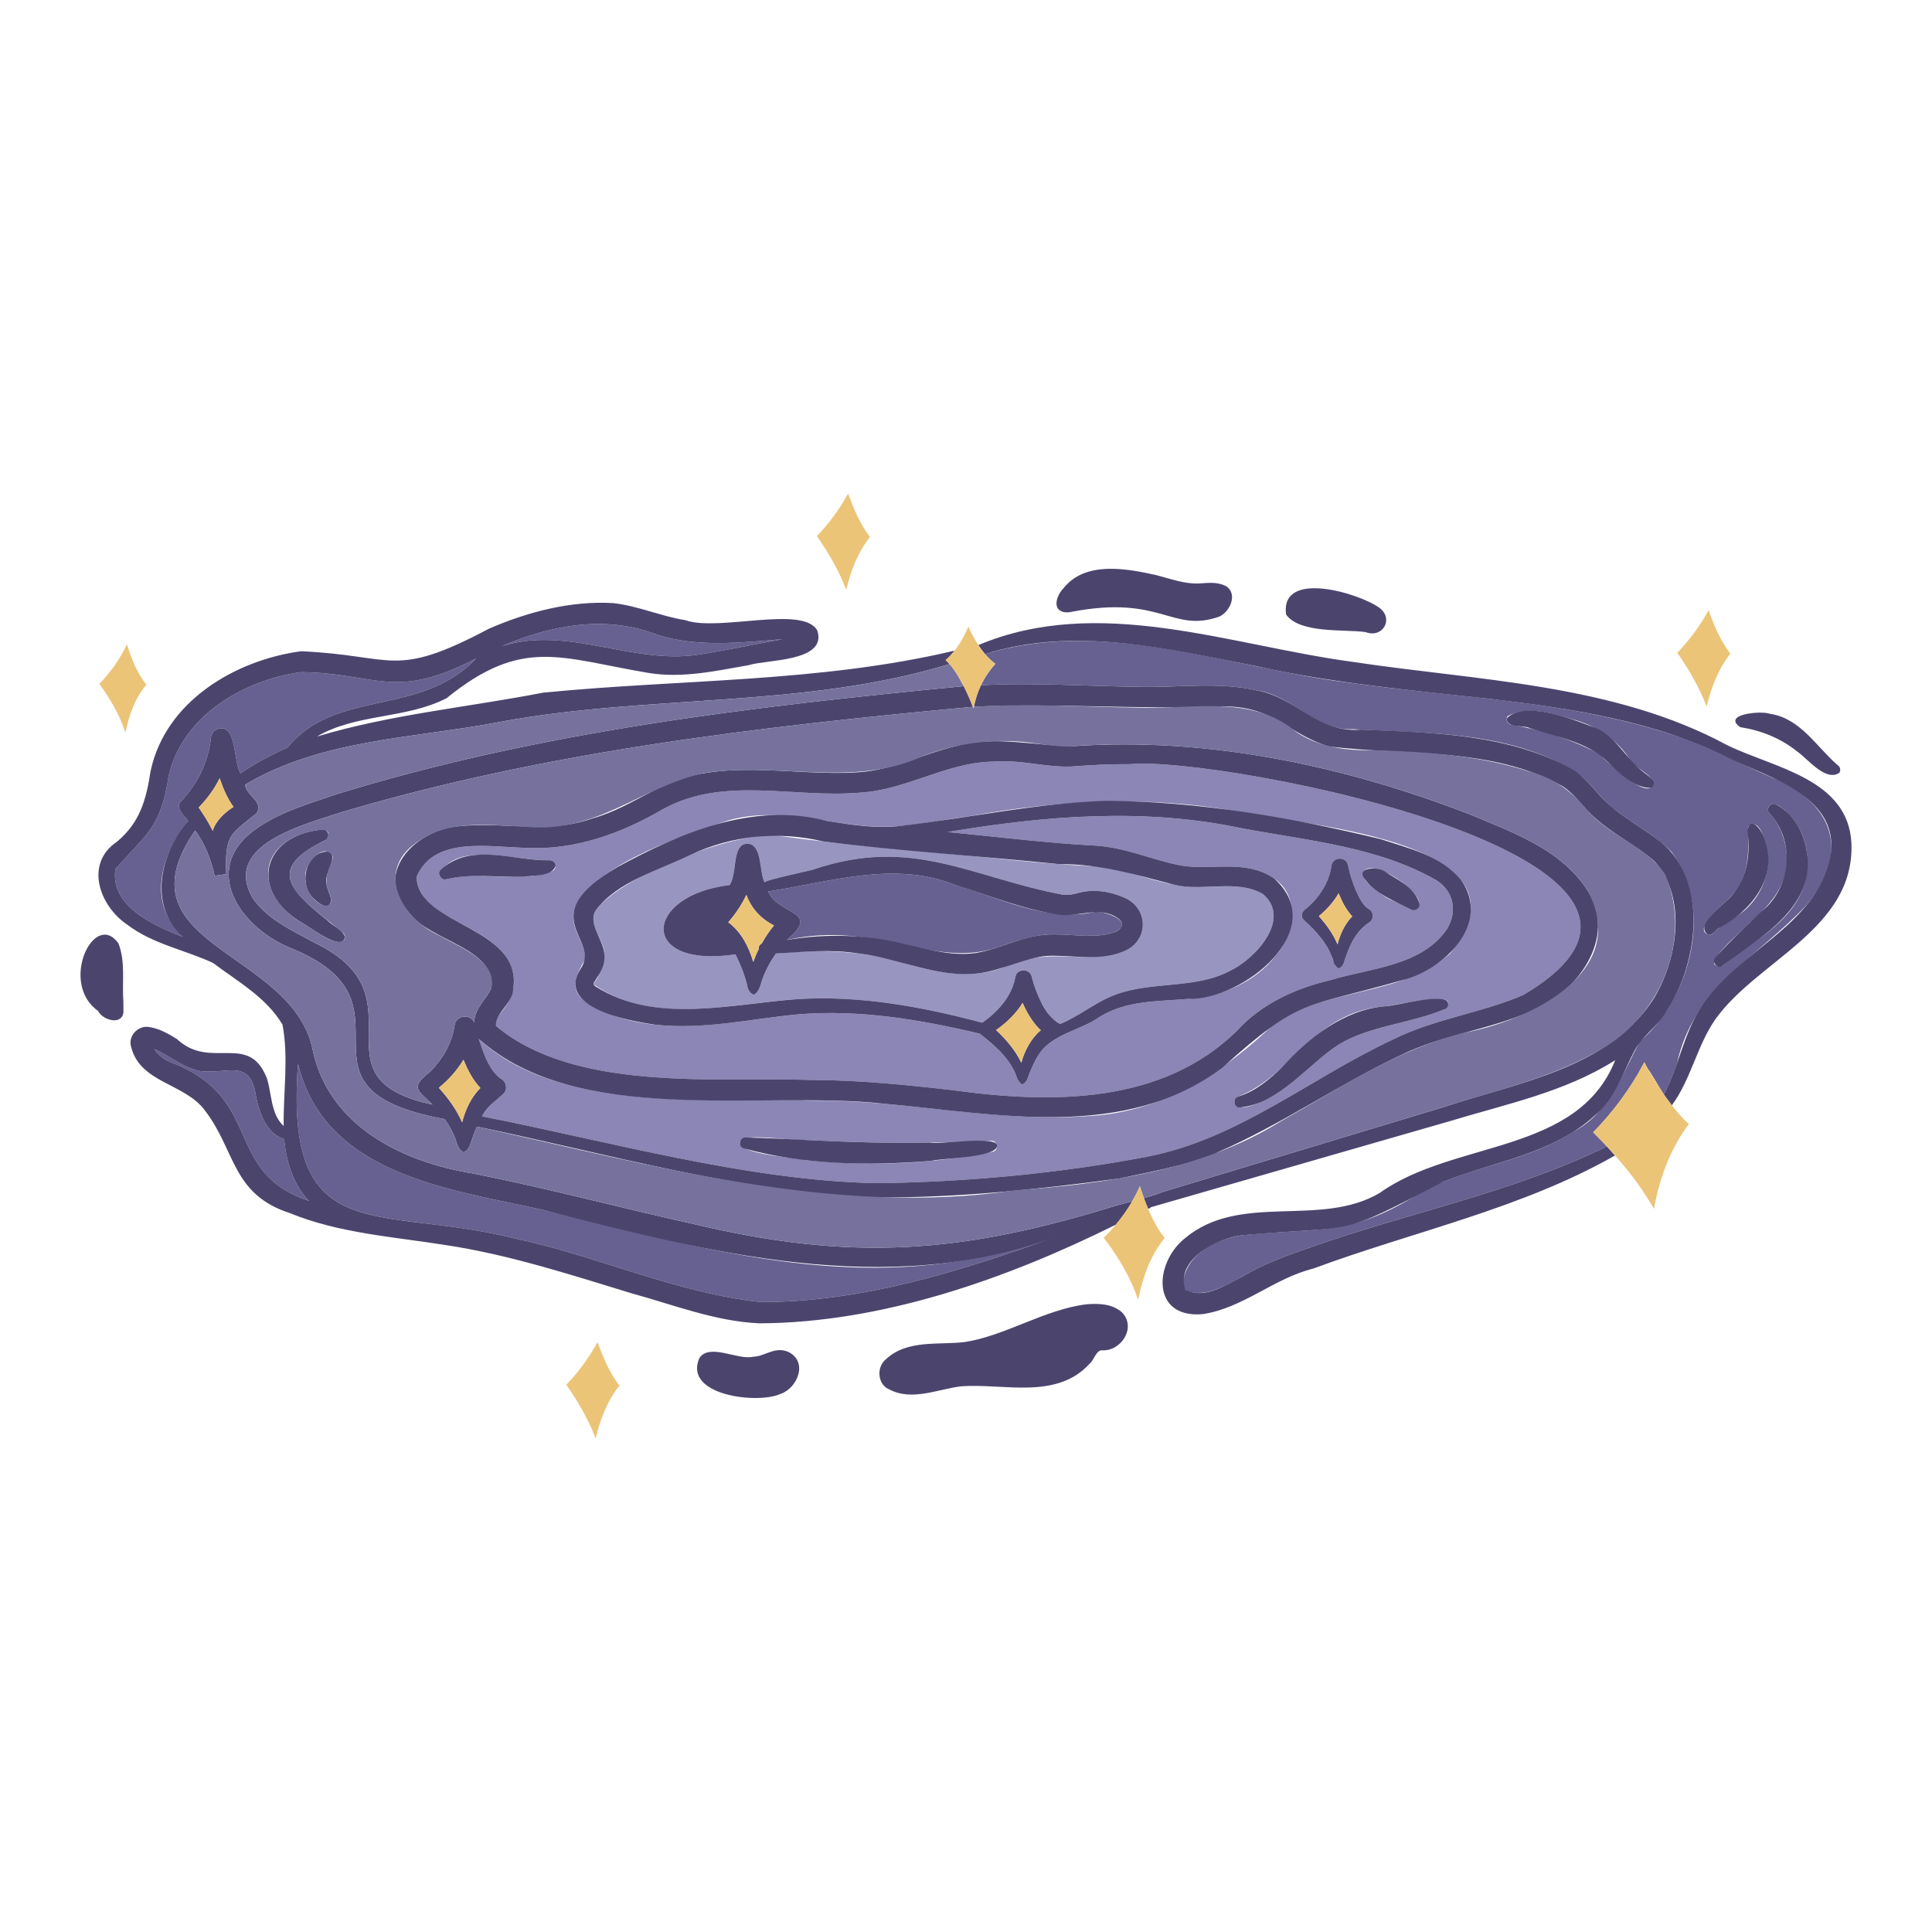 <?xml version="1.0" encoding="utf-8"?>
<!-- Generator: Adobe Illustrator 24.0.2, SVG Export Plug-In . SVG Version: 6.00 Build 0)  -->
<svg version="1.1" id="Capa_1" xmlns="http://www.w3.org/2000/svg" xmlns:xlink="http://www.w3.org/1999/xlink" x="0px" y="0px"
	 viewBox="0 0 1200 1200" enable-background="new 0 0 1200 1200" xml:space="preserve">
<g>
	<path fill="#9895C1" d="M651.678,630.406c2.005,2.922,4.304,3.92,6.789,5.621c11.556-4.65,22.008-13.658,34.213-18.182
		c22.961-8.548,49.155-3.408,70.847-14.602c16.013-7.391,39.096-32.445,20.953-47.884c-13.646-8.319-31.197-3.107-47.317-4.688
		c-19.589-1.889-37.95-11.423-57.165-12.563c-17.152-0.853-34.424-2.24-51.47-3.938c-48.525-5.056-97.564-8.455-145.623-15.125
		c-27.221-2.608-97.601,25.089-113.152,46.727c-6.361,15.915,16.437,19.441-1.166,45.515c36.258,26.176,85.051,11.934,126.645,9.286
		c38.913-2.422,77.506,4.71,114.829,14.647c9.772-6.692,18.492-16.587,20.549-28.244c0.747-5.468,9.047-5.691,10.174-0.395
		C643.034,615.205,646.257,623.482,651.678,630.406z M623.299,600.892c-19.679,7.616-42.591,3.152-61.753-2.656
		c-26.053-7.951-52.657-8.622-79.579-6c-3.755,5.244-6.759,11.038-8.866,17.126c-0.755,2.909-1.986,7.158-4.836,8.453
		c-2.328-0.47-3.971-3.55-4.133-5.757c-1.638-6.648-4.214-13.181-7.299-19.267c-60.892,8.96-56.957-36.736-3.646-43.074
		c5.049-7.21,1-25.856,11.37-25.698c9.223,0.873,6.901,18.134,10.427,24.188c-1.522-1.43,30.532-7.791,30.676-8.308
		c61.144-20.501,97.098,4.852,154,15.737c4.931,0.684,7.223-0.327,12.493-1.593c8.905-1.763,17.647-0.121,25.939,3.388
		c16.264,6.899,15.442,28.355-1.402,33.987C669.217,599.421,653.772,587.323,623.299,600.892z"/>
	<path fill="#8B86B5" d="M900.738,592.233c-30.212,26.843-76.665,21.085-108.84,43.194c-31.324,30.363-69.798,55.112-114.551,57.712
		c-57.922,4.307-113.382-9.843-170.844-9.493c-63.579-1.725-159.557,8.133-209.156-38.437c2.876,8.514,6.264,19.368,13.562,24.689
		c3.157,1.581,4.39,5.513,2.615,8.585c-5.146,5.214-10.872,8.234-14.097,14.885c78.758,15.519,164.904,39.957,245.129,41.546
		c55.94-0.695,113.623-6.069,168.491-16.56c56.651-11.19,100.725-48.722,152.398-72.801c25.415-12.714,55.128-16.491,80.651-27.523
		c143.355-84.587-188.993-148.786-244.033-143.394c-12.3-0.097-24.634,0.537-36.901,1.504c-16.699,0.425-31.486-4.473-47.908-3.069
		c-28.745,0.184-53.824,17.427-82.481,19.226c-41.713,3.723-85.248-10.801-123.493,10.582
		c-25.246,14.751-54.317,25.274-84.041,23.781c-23.832-0.517-57.529-7.455-68.44,17.872c0.797,30.513,61.235,29.581,60.456,66.673
		c-0.328,4.615-2.157,9.642-4.756,13.237c-3.06,4.893-7.55,8.153-6.406,12.837c50.006,41.472,136.569,31.457,198.584,33.57
		c28.551,0.178,57.356,3.124,85.647,6.337c60.879,8.391,129.311,8.871,176.141-37.056c14.964-16.776,36.927-26.471,57.864-31.342
		c25.173-7.657,56.547-8.656,72.4-31.662c6.513-10.73,4.532-23.198-6.414-30.264c-36.311-20.887-79.642-24.656-120.599-32.329
		c-61.04-12.948-122.234-7.941-183.123,2.274c30.808,2.927,61.415,6.843,92.283,8.466c17.848,1.167,33.939,8.469,50.774,11.942
		c19.382,4.137,41.546-4.203,59.751,8.453c16.207,10.769,12.611,34.319,1.477,47.291c-12.86,17.029-34.189,26.002-54.724,27.452
		c-19.384,1.715-38.374,0.835-55.261,11.277c-11.474,8.31-29.51,10.409-37.705,23.363c-2.856,4.249-4.914,9.383-6.764,14.253
		c-0.357,1.764-2.144,3.926-3.57,4.265c-1.225-0.547-3.157-3.086-3.289-4.364c-3.93-11.704-13.581-19.656-23.014-27.18
		c-36.836-8.698-74.843-15.15-112.64-12.025c-39.051,3.901-80.542,14.722-118.643-0.773c-18.509-7.835-26.098-13.632-13.934-33.048
		c1.328-11.579-13.281-21.527-4.253-36.094c16.281-25.197,65.147-41.101,93.364-50.542c29.655-8.499,59.9,1.963,89.317,3.798
		c20.311,1.233,40.335-3.796,60.501-6.39c56.407-10.329,114.603-13.054,171.002-2.108
		C814.504,513.132,956.473,523.201,900.738,592.233z M616.517,715.388c-38.111,7.712-77.543,9.212-116.2,5.186
		c-6.716-1.668-42.478-3.57-40.615-11.551c2.401-5.891,34.061,0.053,41.621-0.92c25.372,1.246,50.709,2.112,76.124,1.572
		c12.716-0.165,25.434-0.67,38.224-1.121C619.757,708.307,620.561,714.64,616.517,715.388z M897.228,626.884
		c-20.997,8.806-46.814,10.336-65.81,21.968c-14.208,9.045-26.793,24.326-42.559,32.891c-4.857,2.1-19.781,10.552-22.205,3.041
		c-0.184-1.678,0.863-3.206,2.418-3.683c34.881-13.888,46.552-52.542,90.974-56.042
		C864.991,624.885,910.285,613.707,897.228,626.884z M847.293,540.793c6.868-8.099,44.503,18.232,31.635,24.501
		c-1.263,0.304-2.401-0.187-3.346-0.921c-4.698-3.058-9.382-3.937-14.688-7.002C856.845,554.624,842.788,545.434,847.293,540.793z
		 M809.721,565.705c8.994-7.159,15.831-17.226,17.278-27.997c0.616-5.665,9.268-5.894,10.242-0.36
		c1.13,5.454,2.829,10.746,4.883,15.69c1.832,3.938,4.308,9.285,7.799,11.43c3.218,1.549,3.65,6.234,0.768,8.328
		c-9.083,5.768-12.774,15.275-15.985,25.052c-0.131,1.439-2.21,3.522-3.27,3.694c-3.586-1.973-3.532-6.949-5.421-10.173
		c-3.696-7.8-9.651-13.95-16.047-19.819C808.285,570.005,808.174,567.388,809.721,565.705z M342.951,541.056
		c-21.287,8.128-44.002-0.569-65.587,5.026c-1.956,0.546-4.006-0.651-4.44-2.646c8.085-17.99,36.919-11.92,52.646-10.208
		c5.398,0.715,10.617,1.147,15.988,1.106C345.29,534.191,346.394,539.734,342.951,541.056z"/>
	<path fill="#76729D" d="M734.691,723.242c8.624-2.315,16.769-4.977,22.119-7.772C749.57,718.451,742.197,721.007,734.691,723.242z"
		/>
	<path fill="#676191" d="M312.366,401.096c-0.194,0.061-0.384,0.137-0.578,0.2c30.71-13.098,64.53-19.443,96.256-7.062
		c25.03,8.071,52.967,4.821,78.117,2.751c-16.201,2.921-36.905,7.294-52.785,9.678C392.863,412.713,352.93,388.748,312.366,401.096z
		 M657.693,580.384c10.984,0.356,24.009,2.266,34.189-1.247c13.803-6.239-4.43-13-11.444-12.843
		c-29.897,6.881-60.035-8.781-87.589-16.788c-38.14-15.029-77.277-1.548-115.741,4.187c6.043,14.579,33.8,11.975,11.475,30.199
		c55.335-12.598,91.044,18.094,130.74,4.602C630.457,584.754,644.48,579.444,657.693,580.384z M183.522,733.91
		c2.161,4.37,5.059,8.408,8.413,11.997c-53.92-18.021-27.301-63.196-84.942-85.772c-4.444-1.554-8.602-4.735-11.259-8.559
		c9.733,3.965,16.596,11.09,28.424,13.655c17.904,2.199,31.544-8.528,35.076,16.896c2.195,9.893,6.504,22.174,17.315,25.403
		C177.338,716.617,179.264,725.538,183.522,733.91z M613.572,779.657c14.028-3.047,27.759-7,41.359-11.156
		c-58.437,21.187-120.045,40.403-182.629,40.216c-52.956-5.794-101.869-28.917-154.079-39.842
		c-83.634-20.633-141.724,7.273-133.131-108.095c16.876,68.808,93.411,77.734,151.45,90.546
		C426.474,772.971,520.697,801.285,613.572,779.657z M107.69,574.786c1.788,2.546,3.772,4.85,5.826,7.06
		c-18.243-6.937-45.168-19.148-41.829-42.017c19.754-22.477,28.206-25.708,33.142-58.311c8.766-37.076,46.305-58.962,82.05-64.068
		c46.759,0.599,58.488,18.008,108.852-8.487c-34.652,36.637-86.987,18.305-117.172,55.438c-10.186,4.413-20.031,9.654-29.187,15.952
		c-4.114-6.942-2.638-27.289-11.296-27.978c-3.571-0.347-6.747,2.265-7.095,5.835c-0.701,7.189-2.776,14.261-5.803,20.913
		c-3.094,6.749-7.361,13.01-12.597,18.339c-4.182,4.478,1.771,8.844,4.272,12.408C102.585,527.445,92.369,554.608,107.69,574.786z
		 M1041.711,660.092c10.29-46.605,49.97-65.68,79.934-97.473c28.102-32.846,17.532-63.809-21.209-79.766
		c-20.638-8.952-40.519-19.96-62.057-26.599c-64.834-21.244-133.537-22.829-200.625-32.244
		c-74.642-9.306-151.098-40.634-225.92-17.738c1.845,2.25,4.043,4.226,6.391,6.04c-3.573,4.009-6.621,8.431-8.922,13.307
		c32.406-1.795,65.049,0.532,97.413,0.973c24.711,0.712,49.758-3.368,74.154,2.275c22.007,3.187,36.293,25.02,59.352,24.029
		c47.723,2.802,101.726,0.874,142.48,29.526c7.367,6.61,12.766,15.006,20.867,20.791c11.333,8.94,24.583,15.533,34.72,25.988
		c26.316,35.14,11.901,90.311-19.699,117.711c-11.282,20.583-18.98,44.301-41.244,55.965
		c-28.081,18.157-62.782,21.434-92.186,36.096c-46.538,29.951-63.188,22.96-113.856,28.263
		c-14.879,2.532-31.641,10.005-35.841,25.744c-0.894,3.51-1.248,8.221,3.065,9.413c12.213,2.842,22.888-4.128,33.692-9.824
		c12.245-7.432,26.749-12.629,40.438-17.356c61.422-21.937,126.629-34.287,185.359-63.176c0.001,0.001,0.002,0.003,0.003,0.004
		c0.001-0.001,0.002-0.001,0.003-0.002c-2.776-2.971-5.595-5.888-8.469-8.726c12.453-12.755,23.439-27.539,31.755-43.521
		c0.74,1.534,1.563,3.021,2.437,4.487c1.246,1.179,8.009,13.225,9.667,15.412C1036.84,673.484,1039.438,666.831,1041.711,660.092z
		 M1098.363,501.513c2.262-4.697,7.488-0.497,10.152,1.611c11.367,9.713,16.044,25.837,13.604,40.372
		c-4.489,27.305-32.406,40.557-52.115,56.307c-17.616,2.555,13.607-22.765,16.406-26.435c18.816-15.729,29.532-32.381,19.824-57.209
		c-1.775-4.021-4.034-7.986-7.072-10.908C1098.149,504.255,1097.865,502.792,1098.363,501.513z M1058.412,576.323
		c3.051-9.234,12.35-14.131,18.146-21.266c10.18-11.434,9.552-27.292,9.171-41.388c7.655-8.116,12.734,14.043,12.474,19.336
		c0.177,10.83-4.171,21.659-11.596,29.534c-6.283,7.087-16.015,10.22-22.118,16.724
		C1062.32,582.15,1057.393,579.75,1058.412,576.323z M1027.214,487.417c-4.923,9.963-29.815-15.371-34.354-19.417
		c-16.679-8.653-35.364-14.781-53.969-17.803c-2.504-0.205-3.999-3.265-2.53-5.323c11.848-6.746,27.959-1.811,40.28,1.85
		c14.875,4.022,27.828,12.432,36.19,25.671C1016.17,477.724,1027.042,481.193,1027.214,487.417z"/>
	<path fill="#4B456E" d="M1016.36,668.668c0.296-0.935,0.797-1.76,1.441-2.45C1017.327,667.039,1016.847,667.856,1016.36,668.668z
		 M650.565,593.718c-13.657,1.019-28.119,9.052-42.817,10.831c-25.959,3.099-49.591-9.541-74.585-12.328
		c-17.044-2.758-34.002-0.987-51.196,0.014c-3.755,5.244-6.759,11.038-8.866,17.126c-0.755,2.909-1.986,7.158-4.836,8.453
		c-2.329-0.469-3.971-3.551-4.133-5.757c-1.638-6.647-4.214-13.181-7.299-19.267c-60.892,8.959-56.957-36.736-3.646-43.074
		c5.049-7.21,0.999-25.855,11.37-25.698c9.223,0.873,6.9,18.134,10.427,24.188c-1.537-1.417,30.543-7.8,30.676-8.308
		c61.144-20.501,97.098,4.851,154,15.737c4.931,0.683,7.223-0.327,12.493-1.594c8.905-1.763,17.647-0.121,25.939,3.389
		c16.264,6.898,15.442,28.355-1.402,33.987C681.255,597.049,666.083,593.049,650.565,593.718z M480.726,574.81
		c-7.718-3.793-14.311-10.79-17.132-18.988c-2.905,6.183-6.781,11.899-11.252,17.023c8.128,5.968,12.737,15.216,15.552,24.602
		c0.953-2.745,2.07-5.426,3.372-8.014c-0.298-1.426,0.664-2.84,1.877-3.43C475.315,582.049,477.841,578.293,480.726,574.81z
		 M649.42,580.553c13.775-1.155,29.427,3.015,42.463-1.417c4.401-1.537,7.202-5.388,2.644-8.668
		c-11.192-8.11-24.164-0.829-36.514-2.267c-22.807-3.404-44.249-12.252-65.163-18.695c-38.14-15.029-77.277-1.548-115.741,4.186
		c6.042,14.579,33.8,11.976,11.475,30.199c25.093-4.348,51.162-3.391,75.779,3.049c14.253,3.261,27.575,6.972,41.681,4.981
		C620.776,589.531,633.206,581.975,649.42,580.553z M809.967,571.551c-1.942-1.744-1.717-4.935,0.406-6.431
		c8.78-7.047,15.173-16.956,16.625-27.412c0.616-5.665,9.268-5.894,10.241-0.36c1.13,5.454,2.829,10.746,4.884,15.69
		c1.833,3.938,4.308,9.285,7.799,11.43c3.218,1.55,3.649,6.234,0.768,8.329c-9.084,5.768-12.774,15.275-15.985,25.051
		c-0.132,1.439-2.209,3.522-3.27,3.694c-1.258-0.605-3.028-2.823-3.179-4.286C825.265,586.817,817.915,578.777,809.967,571.551z
		 M819.183,569.033c4.608,5.179,8.854,11.027,11.594,17.513c1.578-6.314,4.447-12.647,9.13-17.38
		c-3.887-4.201-6.388-9.147-8.461-14.32C828.307,560.308,823.951,565.07,819.183,569.033z M696.9,815.126
		c-6.185-5.408-14.353-5.59-22.061-5.015l0.002,0.018c-25.7,3.069-50.765,19.668-75.554,23.414
		c-15.76,2.044-35.671-1.836-49.115,10.779c-5.899,4.727-5.183,15.666,2.139,18.642c14.357,7.673,31.029-0.511,45.124-1.937
		c26.221-1.812,58.806,8.537,79.336-13.994c2.843-2.33,3.817-7.952,7.409-8.359C695.978,839.716,706.179,824.788,696.9,815.126z
		 M660.297,380.079c2.209,0.506,3.619,0.202,5.036,0.003l-0.003-0.018c55.971-10.847,62.306,13.166,91.748,3.019
		c6.804-2.73,12.164-14.431,4.185-19.147c-5.789-2.834-11.685-1.755-16.952-1.501c-8.598,0.249-17.13-2.834-25.785-5.13
		c-18.485-4.146-44.32-9.14-57.928,8.019C656.954,368.89,652.996,377.972,660.297,380.079z M489.168,839.487
		c-8.311-3.208-14.164,3.113-21.54,3.223c-9.348,2.236-27.145-8.749-33.304,0.941l0.016,0.007
		c-10.004,23.161,36.435,28.655,50.586,22.084C495.681,861.975,502.134,845.273,489.168,839.487z M76.642,622.449
		c-0.946-12.129,1.452-24.667-3.048-36.464c-15.027-21.109-37.073,24.625-12.715,41.893l0.012-0.012
		c2.487,5.458,14.562,9.458,15.781,0.955C76.663,628.427,76.65,623.011,76.642,622.449z M798.812,381.673
		c8.401,11.971,36.028,9.092,49.279,10.908l0.003-0.018c10.633,4.165,17.863-8.115,8.759-14.977
		C844.649,368.549,794.953,353.445,798.812,381.673z M770.468,687.839c25.035-2.796,41.707-26.682,60.95-38.985
		c19.001-11.635,44.805-13.161,65.809-21.971c1.414-0.519,2.375-1.929,2.256-3.505c-0.377-7.742-33.091,1.666-39.438,1.678
		c-25.375,2.151-47.227,19.657-63.295,37.399c-8.337,8.131-16.974,15.359-27.613,18.628
		C765.206,682.084,766.339,688.403,770.468,687.839z M341.557,534.333c-22.169,0.64-48.973-11.542-67.732,5.881
		c-2.395,2.348-0.014,6.774,3.326,5.913c16.02-3.815,31.537-1.059,48.009-1.521c5.757-1.016,17.767-0.034,19.922-6.793
		C345.068,535.878,343.49,534.321,341.557,534.333z M462.07,713.294c37.652,10.336,77.3,10.88,115.989,7.752
		c7.381-1.711,40.577-2.028,41.193-9.163c1.376-6.936-35.486-0.835-41.805-2.209c-25.415,0.541-50.752-0.324-76.124-1.569
		c-12.692-0.545-25.37-1.316-38.222-1.583C459.242,706.321,458.199,712.301,462.07,713.294z M1099.312,505.398
		c16.106,17.316,12.941,47.075-5.837,61.232c-9.458,8.983-19.183,18.354-27.998,27.981c-2.748,2.853,1.225,7.579,4.526,5.189
		c24.048-17.883,59.784-37.812,51.809-73.203c-2.248-10.925-8.501-21.958-18.812-26.973
		C1099.551,497.974,1096.301,502.88,1099.312,505.398z M1060.605,580.371c3.016,1.112,4.635-2.361,6.799-3.817
		c19.37-10.013,36.991-30.838,29.061-54.108c-0.942-4.928-8.882-17.349-11.137-6.641c1.959,13.515,0.213,28.49-8.77,39.252
		C1072.99,560.697,1051.961,573.682,1060.605,580.371z M1021.289,479.987c-11.843-8.603-18.09-24.385-32.897-28.831
		c-12.831-4.923-42.049-16.278-52.585-4.862c0.088,6.251,10.29,3.857,14.397,5.953c16.471,5.589,35.663,8.331,48.412,20.984
		c6.799,7.078,17.101,16.523,27.107,16.183C1030.371,485.805,1024.017,482.192,1021.289,479.987z M1080.849,451.642
		c12.875,1.978,25.002,6.812,35.226,14.974c6.529,4.416,17.814,19.213,26.387,13.372c1.018-1.633,0.52-3.781-1.111-4.799
		c-12.863-10.974-23.027-29.103-41.967-31.812C1094.324,441.254,1069.301,443.52,1080.849,451.642z M848.134,546.65
		c6.931,9.03,18.43,13.038,28.03,18.117c2.485,1.818,6.251-0.668,5.452-3.713c-3.375-10.395-13.025-14.064-21.354-19.685
		C856.254,538.217,840.876,538.314,848.134,546.65z M214.221,581.84c-1.455-4.679-7.772-6.718-11.001-10.266
		c-25.061-19.915-36.114-32.803-0.849-49.883c3.115-1.857,1.354-7.057-2.339-6.439c-37.908,3.677-45.403,38.755-12.417,57.927
		C192.188,575.559,213.253,592.068,214.221,581.84z M203.58,528.938c-13.003,0.001-17.729,18.034-10.504,27.185
		c3.132,4.404,12.306,11.106,12.541,2.298c-0.946-4.211-2.632-6.451-2.868-9.659C200.981,542.93,211.124,530.721,203.58,528.938z
		 M694.446,748.449c0.574-0.155,4.235-1.063,8.746-2.259c-2.878,5.224-6.527,10.126-10.143,14.482
		c-67.333,33.434-144.789,60.909-221.257,61.269c-27.235-1.12-53.584-11.554-79.64-18.686
		c-38.371-11.688-76.135-24.034-115.652-29.972c-31.845-5.072-66.085-7.314-96.462-19.802
		c-36.216-11.727-33.593-38.914-52.806-63.805c-12.436-16.896-40.23-16.964-45.784-39.418c-2.011-6.394,3.689-12.874,10.088-12.483
		c6.685,0.593,13.115,4.305,18.392,7.612c21.014,19.627,44.471-4.56,55.817,24.275c3.189,9.902,2.276,22.12,10.434,29.732
		c-0.26-20.78,3.166-42.725-0.717-62.977c-10.037-16.888-27.41-26.486-43.201-38.355c-17.387-8.081-37.285-11.622-53.155-23.69
		c-17.317-11.598-26.831-37.912-6.413-51.61c14-11.747,17.992-25.341,20.865-43.92c9.227-43.106,52.134-68.692,93.269-74.342
		c58.78,2.493,57.116,17.626,117.036-14.084c23.854-10.301,50.514-17.407,77.084-15.809c15.522,1.752,29.491,8.148,44.664,10.568
		c20.532,7.412,73.766-9.645,82.115,6.652c5.997,19.425-32.066,17.77-42.615,21.297c-20.075,3.557-41.323,8.256-61.966,4.897
		c-55.083-9.174-78.376-22.781-125.792,15.654c-25.407,13.021-55.987,9.411-80.492,23.794c45.83-13.754,93.704-18.171,140.38-27.232
		c85.551-8.479,171.747-6.211,255.649-26.119c-1.577,2.203-3.518,4.089-5.537,5.922c0.903,0.769,1.695,1.584,2.432,2.408
		c-90.429,27.607-186.812,18.767-278.762,35.862c-53.736,10.381-110.808,10.596-158.879,39.103
		c1.52,7.586,11.706,10.413,7.241,17.753c-18.101,14.295-18.911,13.731-19.245,37.823l-6.814,0.985
		c-2.222-10.063-5.997-19.771-12.111-28.161c-49.981,72.471,61.745,74.037,73.249,137.427c10.484,46.559,55.717,68.566,99.499,75.67
		c45.436,8.961,90.784,21.136,135.827,31.117C529.468,783.828,597.365,778.65,694.446,748.449z M311.794,401.305
		c40.68-12.869,80.888,11.483,121.588,5.351c15.823-2.368,36.673-6.771,52.782-9.662c-25.141,2.052-53.096,5.318-78.122-2.77
		C376.314,381.866,342.498,388.18,311.794,401.305z M145.01,501.174c-4.019-5.571-6.437-11.517-8.571-17.78
		c-3.289,6.73-7.86,12.79-13.016,18.18c3.221,4.577,6.175,9.395,8.704,14.453C134.032,509.635,139.742,504.538,145.01,501.174z
		 M113.522,581.851c-21.78-19.763-13.696-52.072,3.327-71.973c-2.507-3.559-8.449-7.93-4.259-12.404
		c5.207-5.375,9.495-11.606,12.59-18.34c3.034-6.654,5.111-13.734,5.803-20.921c0.346-3.567,3.514-6.175,7.08-5.83
		c8.761,0.738,7.155,21.054,11.312,27.975c9.159-6.32,18.987-11.542,29.173-15.97c30.189-37.111,82.337-18.727,117.196-55.417
		c-50.705,26.548-61.898,9.045-108.865,8.488c-35.724,5.091-73.315,26.981-82.035,64.07c-4.965,32.574-13.445,35.91-33.168,58.29
		C68.371,562.748,95.261,574.84,113.522,581.851z M191.936,745.893c-9.874-10.25-14.306-24.585-15.385-38.355
		c-10.824-3.275-15.117-15.5-17.328-25.419c-3.476-25.39-17.183-14.715-35.055-16.875c-11.824-2.55-18.67-9.728-28.4-13.629
		c2.651,3.821,6.811,6.976,11.233,8.517C164.512,682.579,138.093,727.965,191.936,745.893z M654.919,768.492
		c-104.4,38.246-215.062,9.3-318.37-17.171c-58.009-12.776-134.636-21.779-151.453-90.549
		c-8.526,115.432,49.345,87.45,133.142,108.093c52.187,10.944,101.124,34.055,154.059,39.849
		C534.878,808.905,596.483,789.707,654.919,768.492z M1149.949,523.745c-1.978-40.026-47.972-46.695-76.978-60.82
		c-71.084-38.437-155.344-40.069-233.327-51.905c-76.076-10.282-157.036-41.812-231.975-10.352c1.243,1.915,2.615,3.794,4.16,5.597
		c55.021-17.396,112.995-3.426,168.059,7.417c47.657,10.622,96.61,15.073,145.065,20.336c50.638,5.998,102.536,13.64,148.552,36.705
		c26.04,12.411,69.517,24.38,63.429,61.114c-8.644,44.088-59.458,59.116-81.182,95.238c-10.414,16.31-13.147,35.827-22.333,52.622
		c1.605,2.312,3.272,4.591,5.007,6.836c11.878-16.178,15.594-36.892,26.854-53.203
		C1091.523,596.31,1152.011,577.117,1149.949,523.745z M600.269,429.579c1.489,3.096,2.801,6.255,4.039,9.442
		c-131.697,12.219-265.182,27.702-392.17,65.449c-23.075,7.738-74.453,20.179-55.125,53.479
		c8.907,13.018,24.749,20.14,38.464,27.628c69.825,33.85-4.706,83.824,73.144,100.481c-9.913-9.481-13.741-10.695-1.276-20.575
		c7.639-7.701,13.481-17.869,14.958-28.481c0.629-6.287,9.787-7.609,12.271-1.943c0.02-8.804,7.841-14.823,10.674-21.4
		c2.704-24.996-38.004-29.024-50.838-46.422c-22.98-24.245,2.521-51.024,29.412-53.951c29.513-3.225,55.955,4.877,83.869-4.847
		c13.547-3.787,25.118-10.519,37.717-17.06c39.192-22.513,86.111-8.7,128.243-11.764c21.382-1.421,39.991-11.569,60.847-16.398
		c23.868-6.493,48.759,0.192,72.479,0.216c83.479-5.751,167.579,12.156,245.226,42.079c26.881,11.297,57.055,21.638,73.757,47.379
		c19.249,29.589-6.931,64.521-35.243,75.353c-26.759,11.565-54.891,14.484-80.755,27.178c-38.12,17.98-73.947,42.957-113.151,60.047
		c-10.758,7.002-59.888,15.973-61.539,16.504c-50.043,6.741-100.189,12.067-150.867,11.767
		c-81.408-2.264-168.554-27.566-248.18-43.973c-1.549,3.417-2.809,7.145-4.072,10.726c-0.261,1.982-2.601,4.938-4.286,5.217
		c-2.783-1.226-4.126-5.081-4.817-7.772c-1.69-4.587-3.994-8.869-6.867-12.829c-105.22-19.33-9.907-72.13-96.515-106.602
		c-32.217-13.672-55.859-50.787-18.737-74.983c14.527-9.723,31.445-14.465,47.616-20.069
		c126.343-39.11,258.894-54.661,390.027-67.259C599.156,427.317,599.722,428.444,600.269,429.579z M297.341,645.2
		c2.881,8.52,6.266,19.38,13.575,24.701c3.157,1.563,4.366,5.53,2.609,8.571c-5.13,5.248-10.886,8.228-14.107,14.905
		c78.775,15.494,164.901,39.964,245.146,41.524c55.919-0.69,113.621-6.064,168.488-16.555
		c56.65-11.176,100.722-48.718,152.384-72.801c25.409-12.706,55.146-16.465,80.651-27.521
		c143.394-84.562-188.998-148.8-244.028-143.387c-12.298-0.102-24.635,0.528-36.892,1.489c-16.717,0.463-31.475-4.483-47.911-3.061
		c-28.745,0.184-53.84,17.438-82.487,19.217c-41.708,3.761-85.25-10.796-123.478,10.594c-25.271,14.742-54.3,25.28-84.058,23.769
		c-23.819-0.499-57.536-7.444-68.435,17.887c0.365,30.94,66.377,30.523,59.943,70.378c-0.702,8.523-11.624,14.909-10.647,22.357
		c49.587,41.37,136.909,31.527,198.593,33.567c28.531,0.182,57.351,3.111,85.629,6.36c60.887,8.356,129.317,8.883,176.153-37.082
		c14.971-16.745,36.929-26.477,57.868-31.325c25.171-7.661,56.547-8.66,72.399-31.674c6.504-10.723,4.51-23.202-6.416-30.265
		c-36.323-20.878-79.634-24.651-120.602-32.314c-61.049-12.971-122.23-7.924-183.128,2.263c30.809,2.941,61.419,6.852,92.282,8.465
		c17.851,1.175,33.946,8.476,50.786,11.951c19.374,4.128,41.536-4.187,59.756,8.437c35.415,31.94-19.446,75.637-53.261,74.767
		c-19.385,1.696-38.368,0.822-55.258,11.261c-11.484,8.303-29.5,10.43-37.717,23.369c-2.83,4.254-4.915,9.368-6.76,14.241
		c-0.341,1.792-2.161,3.925-3.567,4.286c-1.21-0.566-3.143-3.087-3.274-4.365c-3.958-11.69-13.56-19.683-23.024-27.177
		c-36.823-8.724-74.833-15.157-112.645-12.03c-29.301,2.819-58.897,9.717-88.689,6.494c-16.333-2.349-62.55-10.484-46.448-35.028
		c12.693-18.312-30.358-31.722,22.68-62.898c39.537-21.463,84.314-40.609,129.866-28.717c15.835,2.42,31.091,5.13,46.873,3.032
		c42.431-4.918,84.459-14.237,127.364-15.492c57.775,0.48,113.947,10.238,170.059,23.82c17.55,5.833,37.38,10.145,49.854,25.315
		c19.138,27.215-10.705,55.973-36.627,62.31c-61.413,17.585-62.773,10.411-111.364,54.091
		c-61.092,46.168-140.793,28.708-210.785,22.568C472.009,677.195,358.796,700.201,297.341,645.2z M647.04,623.267
		c2.67,5.17,6.381,10.178,11.419,12.75c11.572-4.622,22.033-13.65,34.23-18.179c22.933-8.54,49.168-3.409,70.829-14.587
		c16.044-7.415,39.061-32.421,20.976-47.885c-15.882-9.55-37.235-1.395-55.312-5.856c-23.901-6.391-46.597-12.995-71.229-12.773
		c-48.875-5.092-98.192-7.915-146.741-14.16c-28.378-6.519-56.251-3.736-82.593,8.437c-19.87,9.735-45.323,16.449-58.852,34.759
		c-6.176,13.115,14.672,22.679,0.905,41.631c-1.573,3.137-3.177,3.568-0.717,5.323c37.177,23.708,83.858,10.799,125.288,7.853
		c38.891-2.439,77.51,4.713,114.827,14.639c9.751-6.698,18.5-16.573,20.549-28.241c0.745-5.458,9.054-5.699,10.168-0.399
		C642.248,612.442,644.389,618.1,647.04,623.267z M643.633,637.002c-3.531-4.292-6.325-9.015-8.464-14.054
		c-4.181,6.743-10.091,12.398-16.476,16.822c6.168,5.8,11.964,12.447,15.624,20.255c0,0.027,0.027,0.053,0.027,0.08
		c2.054-7.546,5.986-15.029,12.111-20.229C645.416,638.945,644.432,637.96,643.633,637.002z M272.587,675.65
		c5.724,6.307,10.997,13.522,14.453,21.454c1.956-7.74,5.537-15.554,11.339-21.321c-4.84-5.117-7.903-11.224-10.514-17.54
		C283.881,664.916,278.49,670.806,272.587,675.65z M997.798,712.158c-58.694,28.78-123.786,41.159-185.14,63.055
		c-13.69,4.726-28.201,9.937-40.437,17.368c-11.168,5.671-23.847,14.527-35.934,8.572c-6.407-18.769,19.407-31.828,35.016-33.913
		c74.539-6.582,57.092,2.094,125.3-33.327c31.276-12.461,67.978-17.18,93.809-40.947c12.902-10.47,17.474-26.653,25.038-40.738
		c5.087-9.186,14.514-15.085,19.777-24.381c20.151-30.61,26.732-84.353-7.264-107.561c-9.586-7.059-20.062-12.973-28.977-20.87
		c-7.518-6.733-13.105-15.745-21.784-21.238c-39.653-22.406-87.323-23.146-131.649-25.022
		c-26.854,2.508-40.187-19.818-64.683-24.288c-24.403-5.634-49.44-1.561-74.154-2.275c-32.366-0.435-65.008-2.772-97.414-0.969
		c-2.083,4.184-3.496,8.852-4.374,13.362c50.145-2.49,101.815,1.887,151.775-0.23c34.885-0.888,41.234,16.21,68.512,24.865
		c48.724,5.925,101.087,0.202,145.252,24.646c6.819,4.375,11.032,10.72,17.008,16.715c12.989,12.83,29.039,19.936,40.379,30.184
		c20.534,23.101,13.847,62.257-1.702,86.692c-28.364,41.881-83.119,50.475-128.297,65.4c0-0.001-176.128,53.208-176.128,53.208
		c-1.98,0.969-6.456,2.366-11.22,3.722c0.789,2.241,1.673,4.446,2.617,6.626c0.522-0.214,1.04-0.438,1.576-0.633
		c-0.027-0.107-0.053-0.187-0.08-0.293l185.922-53.527c34.805-10.603,71.352-17.983,102.69-37.85
		c-23.323,58.736-100.178,49.442-146.261,82.436c-37.065,21.921-86.59-0.776-121.164,28.291c-19.082,15.416-20.8,49.919,11.34,46.98
		c25.201-3.89,44.229-22.297,68.593-28.292c62.374-23.143,129.077-37.05,187.385-70.245c-1.703-1.882-3.374-3.777-5.11-5.644
		C997.951,712.08,997.881,712.11,997.798,712.158z"/>
	<path fill="#76729D" d="M897.856,687.255c31.415-9.976,64.579-17.471,93.241-33.644c39.086-20.046,60.649-69.022,43.385-110.144
		c-10.898-17.193-31.403-22.378-47.005-38.488c-10.556-13.006-21.816-21.863-38.437-26.029c-31.38-9.978-64.66-12.12-97.578-13.071
		c-16.967,0.571-37.111-2.71-50.599-14.561c-27.054-19.209-62.446-10.664-94.253-11.79c-34.13-0.46-67.703-2.762-101.682-0.543
		c-0.069,0.339-0.162,0.679-0.227,1.018c-0.126-0.329-0.266-0.652-0.393-0.981c-131.697,12.219-265.182,27.702-392.17,65.449
		c-23.075,7.738-74.453,20.179-55.125,53.479c8.907,13.018,24.749,20.14,38.464,27.628c69.825,33.85-4.706,83.824,73.144,100.481
		c-9.891-9.455-13.759-10.725-1.276-20.575c7.639-7.701,13.481-17.869,14.958-28.481c0.629-6.287,9.787-7.609,12.271-1.943
		c0.02-8.796,7.841-14.829,10.674-21.4c3.456-16.891-19.806-25.444-32.047-32.42c-24.89-11.209-41.21-42.287-11.738-59.73
		c19.453-12.807,45.542-8.746,66.142-7.878c43.672,3.777,70.411-24.827,109.636-33.461c45.765-7.211,92.618,9.425,136.122-10.593
		c20.701-7.982,43.48-10.996,65.665-8.409c10.99,1.382,20.188,3.377,30.637,2.049c82.614-5.074,165.715,12.653,242.538,42.294
		c26.881,11.295,57.055,21.64,73.757,47.379c27.475,50.966-36.002,81.012-76.659,88.608
		c-41.622,10.266-76.349,33.871-113.655,54.888C746.5,727.02,687.181,735.198,630.084,739.37
		c-111.486,16.527-225.623-15.839-333.861-39.604c-1.549,3.417-2.81,7.145-4.072,10.726c-0.267,1.985-2.607,4.967-4.312,5.217
		c-2.746-1.242-4.108-5.089-4.791-7.772c-1.69-4.587-3.994-8.869-6.867-12.829c-105.22-19.33-9.907-72.13-96.515-106.602
		c-32.217-13.672-55.859-50.787-18.737-74.983c14.527-9.723,31.445-14.465,47.616-20.069
		c126.343-39.11,258.894-54.661,390.027-67.259c-2.577-4.777-5.145-9.543-8.788-13.748
		c-90.429,27.607-186.812,18.767-278.762,35.862c-53.736,10.381-110.808,10.596-158.879,39.103
		c1.52,7.586,11.706,10.413,7.241,17.753c-18.101,14.295-18.911,13.731-19.245,37.823l-6.814,0.985
		c-2.222-10.063-5.997-19.771-12.111-28.161c-49.982,72.471,61.745,74.037,73.249,137.427c10.486,46.56,55.715,68.566,99.499,75.67
		c45.437,8.961,90.784,21.136,135.827,31.117c99.696,23.802,167.63,18.628,264.71-11.605c0.521-0.127,4.181-1.036,8.693-2.232
		c1.717-2.971,3.348-6.072,4.817-9.364c0.768,2.48,1.609,4.93,2.5,7.359c4.763-1.356,9.24-2.753,11.22-3.722L897.856,687.255z
		 M206.525,531.663c0.322,1.114-0.105,2.274-0.551,3.284c-1.661,4.659-3.529,8.912-3.226,13.815
		c-0.335,3.567,6.585,11.74,0.112,13.963c-7.352-0.631-13.607-10.187-13.2-17.738C188.328,537.605,200.891,522.442,206.525,531.663z
		 M214.221,581.84c0.093,0.828-0.182,1.598-0.671,2.273h0c-5.426,4.361-20.303-7.974-25.937-10.933
		c-20.651-11.572-31.398-37.888-7.05-52.069c4.125-2.911,30.013-11.416,21.808,0.579v0.006
		c-44.074,20.621-13.504,37.575,10.532,57.547h0.009C213.694,579.866,214.269,580.843,214.221,581.84z"/>
	<path fill="#ECC478" d="M74.299,445.832c-3.469-7.502-7.815-14.5-12.584-21.082c7.007-7.172,12.884-15.515,17.107-24.647
		c2.869,9.005,6.017,17.508,12.129,25.185c-7.123,8.321-10.973,19.258-13.01,29.82C76.87,451.959,75.692,448.846,74.299,445.832z
		 M526.78,306.49c-5.252,9.681-11.808,18.59-19.405,26.489c7.165,10.302,13.754,21.491,18.236,33.423
		c2.667-11.537,7.238-23.434,14.747-32.902C533.895,324.967,530.289,316.08,526.78,306.49z M371.138,833.598
		c-5.252,9.682-11.808,18.59-19.405,26.489c7.165,10.302,13.754,21.491,18.236,33.424c2.667-11.537,7.238-23.434,14.748-32.902
		C378.253,852.075,374.647,843.188,371.138,833.598z M1061.202,379.007c-5.252,9.681-11.808,18.59-19.405,26.489
		c7.165,10.302,13.754,21.491,18.236,33.423c2.667-11.537,7.238-23.434,14.747-32.902
		C1068.317,397.484,1064.711,388.597,1061.202,379.007z M289.138,661.281c-0.465-1.005-0.848-2.029-1.263-3.045
		c-3.99,6.677-9.365,12.553-15.289,17.402c5.721,6.343,11.016,13.507,14.447,21.479c1.976-7.767,5.545-15.526,11.334-21.337
		C294.287,671.494,291.583,666.451,289.138,661.281z M637.74,628.269c-0.964-1.742-1.803-3.524-2.579-5.324
		c-4.162,6.756-10.077,12.38-16.462,16.833c6.188,5.814,12.013,12.499,15.653,20.337c2.05-7.55,5.955-15.032,12.09-20.231
		C642.779,636.582,640.088,632.469,637.74,628.269z M469.445,566.054c-2.661-3.151-4.429-6.573-5.85-10.232
		c-2.905,6.183-6.782,11.899-11.252,17.023c8.128,5.968,12.737,15.216,15.552,24.602c0.953-2.745,2.07-5.426,3.372-8.013
		c-0.298-1.426,0.664-2.84,1.877-3.431c2.172-3.954,4.698-7.711,7.583-11.194C476.545,572.589,472.626,569.835,469.445,566.054z
		 M830.777,586.546c1.578-6.314,4.446-12.647,9.13-17.38c-3.887-4.201-6.389-9.148-8.461-14.32
		c-3.14,5.462-7.496,10.224-12.263,14.187C823.792,574.211,828.038,580.06,830.777,586.546z M136.55,483.757
		c-0.041-0.117-0.07-0.236-0.11-0.353c-3.318,6.72-7.859,12.801-13.02,18.18c3.23,4.554,6.177,9.371,8.714,14.446
		c1.895-6.423,7.619-11.459,12.877-14.863C141.065,495.7,138.709,489.868,136.55,483.757z M710.509,744.186
		c-0.891-2.429-1.732-4.879-2.5-7.359c-5.385,12.073-13.175,22.906-22.465,31.979c8.736,11.368,16.673,24.456,21.361,38.634
		c2.719-13.625,7.525-27.705,16.499-38.432C717.612,761.611,713.801,752.976,710.509,744.186z M1033.418,679.696
		c-0.001-0.002-0.003-0.004-0.004-0.006h0c-3.618-5.564-9.36-14.352-12.104-19.899c-8.287,16.03-19.333,30.756-31.755,43.521
		c2.875,2.838,5.693,5.755,8.469,8.726h0c11.007,11.86,21.212,24.647,29.302,38.784c3.318-18.598,10.052-37.268,21.647-52.639
		c-4.132-3.976-7.497-7.511-10.548-11.652C1036.69,684.287,1035.023,682.008,1033.418,679.696z M587.353,410.039
		c8.437,8.178,12.971,19.325,17.348,29.963c1.795-10.214,6.518-20,13.524-27.69c-7.787-5.815-12.761-14.504-16.753-23.082
		C598.185,396.882,593.717,404.421,587.353,410.039z"/>
</g>
</svg>
